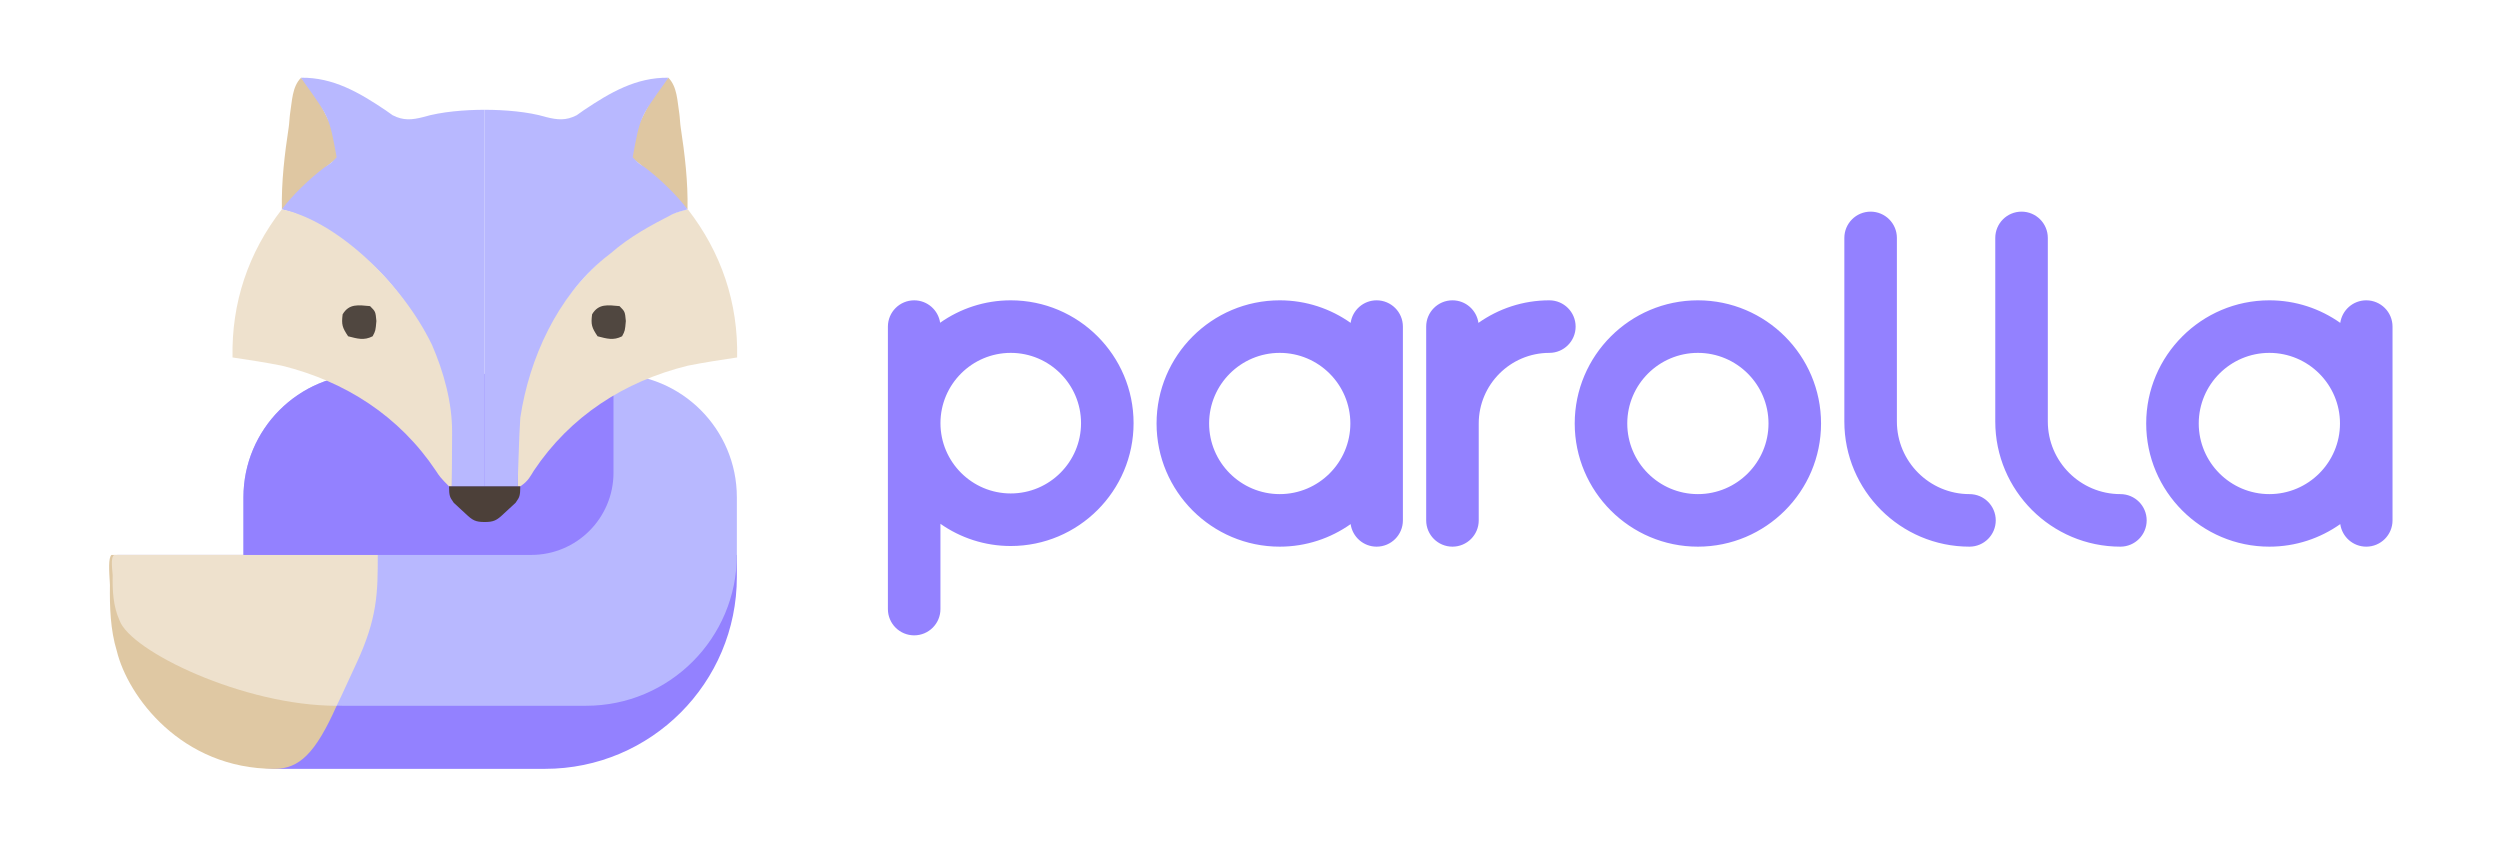 <svg width="1512" height="512" viewBox="0 0 1512 512" fill="none" xmlns="http://www.w3.org/2000/svg">
<path d="M70.974 335.619H445.65V348.889C445.65 413.015 393.693 465 329.6 465H170.445C115.509 465 70.974 420.442 70.974 365.476V335.619Z" fill="#9381FF"/>
<path d="M227.214 335.619C227.214 368.794 213.262 405.155 203.602 426.849C190.677 455.877 180.884 465 165.963 465C109.596 465 77.267 421.044 70.636 393.675C66.728 380.961 66.302 366.986 66.491 353.706C66.49 355.295 66.492 352.164 66.491 353.706C65.947 344.747 65.436 337.563 67.412 335.619C69.293 335.621 94.69 335.619 94.69 335.619H227.214Z" fill="#DFC8A3"/>
<path d="M147.235 300.786C147.235 259.562 180.636 226.143 221.839 226.143H371.046C412.249 226.143 445.65 259.562 445.65 300.786V335.619C445.65 386.004 404.826 426.849 354.468 426.849H206.918C173.956 426.849 147.235 400.114 147.235 367.135V300.786Z" fill="#B8B8FF"/>
<path d="M228.47 335.619C228.47 358.232 228.47 373.77 215.207 401.968C205.26 423.532 205.26 423.532 203.602 426.849C147.376 426.849 78.897 393.846 72.282 375.191C68.385 366.525 67.959 357 68.148 347.948C68.147 349.03 68.149 346.896 68.148 347.948C67.605 341.841 67.096 336.944 69.066 335.619C70.943 335.621 96.277 335.619 96.277 335.619H228.47Z" fill="#EEE1CD"/>
<path d="M147.235 300.786C147.235 259.562 180.636 226.143 221.839 226.143H371.046V285.857C371.046 313.34 348.779 335.619 321.311 335.619H147.235V300.786Z" fill="#9381FF"/>
<path d="M404.204 47C409.636 52.435 409.615 61.157 410.835 68.564C411.147 70.404 411.342 74.96 411.664 76.857C414.176 93.332 416.151 109.99 415.809 126.619C414.633 125.428 408.73 121.211 407.519 119.984C402.955 115.419 399.65 110.75 394.878 106.403C393.318 104.977 391.758 103.551 390.151 102.082C385.988 98.278 385.988 98.278 380.994 95.103C381.829 85.546 384.564 78.483 388.972 70.015C389.542 68.871 390.111 67.727 390.698 66.548C394.051 59.964 398.401 52.806 404.204 47Z" fill="#DFC7A2"/>
<path d="M182.089 47C176.657 52.435 176.677 61.157 175.458 68.564C175.146 70.404 174.95 74.96 174.629 76.857C172.117 93.332 170.141 109.99 170.484 126.619C171.659 125.428 177.562 121.211 178.773 119.984C183.337 115.419 186.642 110.75 191.415 106.403C192.975 104.977 194.535 103.551 196.142 102.082C200.305 98.278 200.305 98.278 205.299 95.103C204.464 85.546 201.728 78.483 197.321 70.015C196.751 68.871 196.182 67.727 195.595 66.548C192.242 59.964 187.892 52.806 182.089 47Z" fill="#DFC7A2"/>
<path d="M416.004 126.619C383.675 133.254 343.86 170.111 325.21 208.519C318.121 224.813 312.941 243.487 313.028 261.268C313.036 264.146 313.036 264.146 313.044 267.083C313.065 270.064 313.065 270.064 313.087 273.106C313.094 275.125 313.102 277.145 313.109 279.225C313.129 284.201 312.993 289.176 313.027 294.151C314.121 294.151 313.552 294.151 314.679 294.151C319.653 290.833 320.792 287.909 322.826 284.717C344.904 251.69 377.527 230.663 415.978 221.167C425.875 219.207 435.84 217.67 445.819 216.19C446.48 183.022 436.274 152.783 416.004 126.619Z" fill="#EEE1CD"/>
<path d="M293.127 66.399C304.848 66.399 319.451 67.518 330.287 70.798C337.206 72.555 342.329 73.013 348.782 69.697C350.18 68.709 351.577 67.721 353.017 66.703C368.896 56.032 384.723 46.734 404.204 47.006C403.12 48.606 403.12 48.606 402.015 50.239C387.045 71.118 387.045 71.118 382.652 95.109C385.818 98.489 385.818 98.489 390.112 101.329C398.663 107.74 409.418 118.01 415.809 126.619C415.809 125.491 415.809 127.714 415.809 126.619C415.809 126.619 408.77 128.511 406.853 129.482C393.409 136.383 380.821 143.161 369.389 153.165C367.626 154.547 367.626 154.547 365.827 155.957C337.123 179.386 320.094 216.604 314.679 252.688C314.45 255.912 314.276 259.139 314.155 262.369C314.092 263.96 314.028 265.552 313.963 267.192C313.892 269.179 313.82 271.167 313.747 273.215C313.507 279.578 313.268 287.6 313.022 294.157H293.127L293.127 66.399Z" fill="#B8B8FF"/>
<path d="M293.127 66.399C281.522 66.399 266.803 67.518 255.967 70.798C249.048 72.555 243.925 73.013 237.472 69.697C236.074 68.709 234.676 67.721 233.236 66.703C217.358 56.032 201.531 46.734 182.05 47.006C183.134 48.606 183.134 48.606 184.239 50.239C199.209 71.118 199.209 71.118 203.602 95.109C200.436 98.489 200.436 98.489 196.142 101.329C187.591 107.74 176.836 118.01 170.445 126.619C170.445 125.491 170.445 127.714 170.445 126.619C170.445 126.619 177.484 128.511 179.401 129.482C192.845 136.383 205.432 143.161 216.865 153.165C218.628 154.547 218.628 154.547 220.427 155.957C249.131 179.386 266.16 216.604 271.575 252.688C271.804 255.912 271.978 259.139 272.099 262.369C272.162 263.96 272.225 265.552 272.291 267.192C272.362 269.179 272.433 271.167 272.507 273.215C272.746 279.578 272.986 287.6 273.232 294.157H293.127L293.127 66.399Z" fill="#B8B8FF"/>
<path d="M170.449 126.619C202.778 133.254 242.593 170.111 261.243 208.519C268.332 224.813 273.512 243.487 273.425 261.268C273.417 264.146 273.417 264.146 273.408 267.083C273.388 270.064 273.388 270.064 273.366 273.106C273.359 275.125 273.351 277.145 273.344 279.225C273.324 284.201 273.267 289.176 273.233 294.151H271.575C266.601 289.175 265.661 287.909 263.626 284.717C241.549 251.69 208.926 230.663 170.475 221.167C160.578 219.207 150.613 217.67 140.634 216.19C139.973 183.022 150.179 152.783 170.449 126.619Z" fill="#EEE1CD"/>
<path d="M223.809 185.14C227.125 188.457 227.125 188.457 227.643 194.159C227.125 200.068 227.125 200.068 225.363 203.386C220.115 206.096 216.1 204.8 210.546 203.386C206.973 198.024 206.454 196.334 207.23 190.116C211.111 183.492 216.8 184.502 223.809 185.14Z" fill="#504740"/>
<path d="M374.674 185.14C377.99 188.457 377.99 188.457 378.508 194.159C377.99 200.068 377.99 200.068 376.229 203.386C370.981 206.096 366.965 204.8 361.411 203.386C357.839 198.024 357.319 196.334 358.096 190.116C361.977 183.492 367.666 184.502 374.674 185.14Z" fill="#504740"/>
<path d="M314.679 294.151C314.679 299.894 314.023 300.851 312.551 302.996C312.322 303.329 312.074 303.691 311.806 304.103C311.368 304.585 309.819 305.976 308.259 307.378C306.675 308.801 305.079 310.234 304.622 310.738C300.437 314.725 298.601 315.714 293.127 315.714C287.654 315.714 285.817 314.725 281.632 310.738C281.175 310.234 279.579 308.801 277.995 307.378C276.435 305.976 274.886 304.585 274.448 304.103C274.18 303.691 273.932 303.329 273.703 302.996C272.231 300.851 271.575 299.894 271.575 294.151H314.679Z" fill="#4C4039"/>
<path d="M611.299 181.636C652.266 181.636 685.589 214.964 685.589 255.932C685.589 296.901 652.261 330.229 611.292 330.229C595.49 330.229 580.835 325.253 568.782 316.81V368.369C568.782 377.146 561.667 384.261 552.891 384.261C544.115 384.261 537 377.145 537 368.369V197.531C537 188.755 544.115 181.64 552.891 181.64C560.871 181.64 567.458 187.528 568.592 195.194C580.684 186.668 595.413 181.636 611.299 181.636ZM611.299 298.438C634.74 298.438 653.809 279.368 653.809 255.928C653.809 232.488 634.739 213.418 611.299 213.418C587.86 213.418 568.79 232.488 568.79 255.928C568.79 279.368 587.86 298.438 611.299 298.438ZM832.583 181.636C841.359 181.636 848.474 188.751 848.474 197.527V314.728C848.474 323.505 841.358 330.62 832.583 330.62C824.571 330.62 817.964 324.688 816.868 316.979C804.732 325.559 789.941 330.62 773.982 330.62C732.905 330.62 699.49 297.205 699.49 256.128C699.49 215.051 732.905 181.636 773.982 181.636C789.941 181.636 804.731 186.697 816.868 195.276C817.964 187.567 824.571 181.636 832.583 181.636ZM773.982 298.837C797.531 298.837 816.691 279.678 816.691 256.128C816.691 232.577 797.532 213.418 773.982 213.418C750.432 213.418 731.272 232.577 731.272 256.128C731.272 279.678 750.432 298.837 773.982 298.837ZM937.048 181.636C945.824 181.636 952.939 188.751 952.939 197.527C952.939 206.303 945.824 213.418 937.048 213.418C913.498 213.418 894.338 232.577 894.338 256.128V314.728C894.338 323.505 887.223 330.62 878.447 330.62C869.671 330.62 862.556 323.504 862.556 314.728V197.527C862.556 188.751 869.671 181.636 878.447 181.636C886.459 181.636 893.066 187.569 894.162 195.276C906.297 186.697 921.089 181.636 937.048 181.636ZM1026.88 181.636C1067.96 181.636 1101.37 215.051 1101.37 256.128C1101.37 297.205 1067.96 330.62 1026.88 330.62C985.804 330.62 952.389 297.205 952.389 256.128C952.389 215.051 985.804 181.636 1026.88 181.636ZM1026.88 298.837C1050.43 298.837 1069.59 279.678 1069.59 256.128C1069.59 232.577 1050.43 213.418 1026.88 213.418C1003.33 213.418 984.172 232.577 984.172 256.128C984.172 279.678 1003.33 298.837 1026.88 298.837ZM1191.14 298.837C1199.92 298.837 1207.03 305.953 1207.03 314.729C1207.03 323.505 1199.92 330.62 1191.14 330.62C1149.41 330.62 1115.46 296.667 1115.46 254.934V143.891C1115.46 135.115 1122.57 128 1131.35 128C1140.12 128 1147.24 135.115 1147.24 143.891V254.934C1147.24 279.142 1166.93 298.837 1191.14 298.837ZM1282.42 298.837C1291.2 298.837 1298.31 305.953 1298.31 314.729C1298.31 323.505 1291.2 330.62 1282.42 330.62C1240.69 330.62 1206.74 296.667 1206.74 254.934V143.891C1206.74 135.115 1213.85 128 1222.63 128C1231.4 128 1238.52 135.115 1238.52 143.891V254.934C1238.52 279.142 1258.21 298.837 1282.42 298.837ZM1431.11 181.636C1439.89 181.636 1447 188.751 1447 197.527V314.728C1447 323.505 1439.88 330.62 1431.11 330.62C1423.1 330.62 1416.49 324.688 1415.39 316.979C1403.26 325.559 1388.47 330.62 1372.51 330.62C1331.43 330.62 1298.02 297.205 1298.02 256.128C1298.02 215.051 1331.43 181.636 1372.51 181.636C1388.47 181.636 1403.26 186.697 1415.39 195.276C1416.49 187.567 1423.1 181.636 1431.11 181.636ZM1372.51 298.837C1396.06 298.837 1415.22 279.678 1415.22 256.128C1415.22 232.577 1396.06 213.418 1372.51 213.418C1348.96 213.418 1329.8 232.577 1329.8 256.128C1329.8 279.678 1348.96 298.837 1372.51 298.837Z" fill="#9381FF"/>
</svg>
